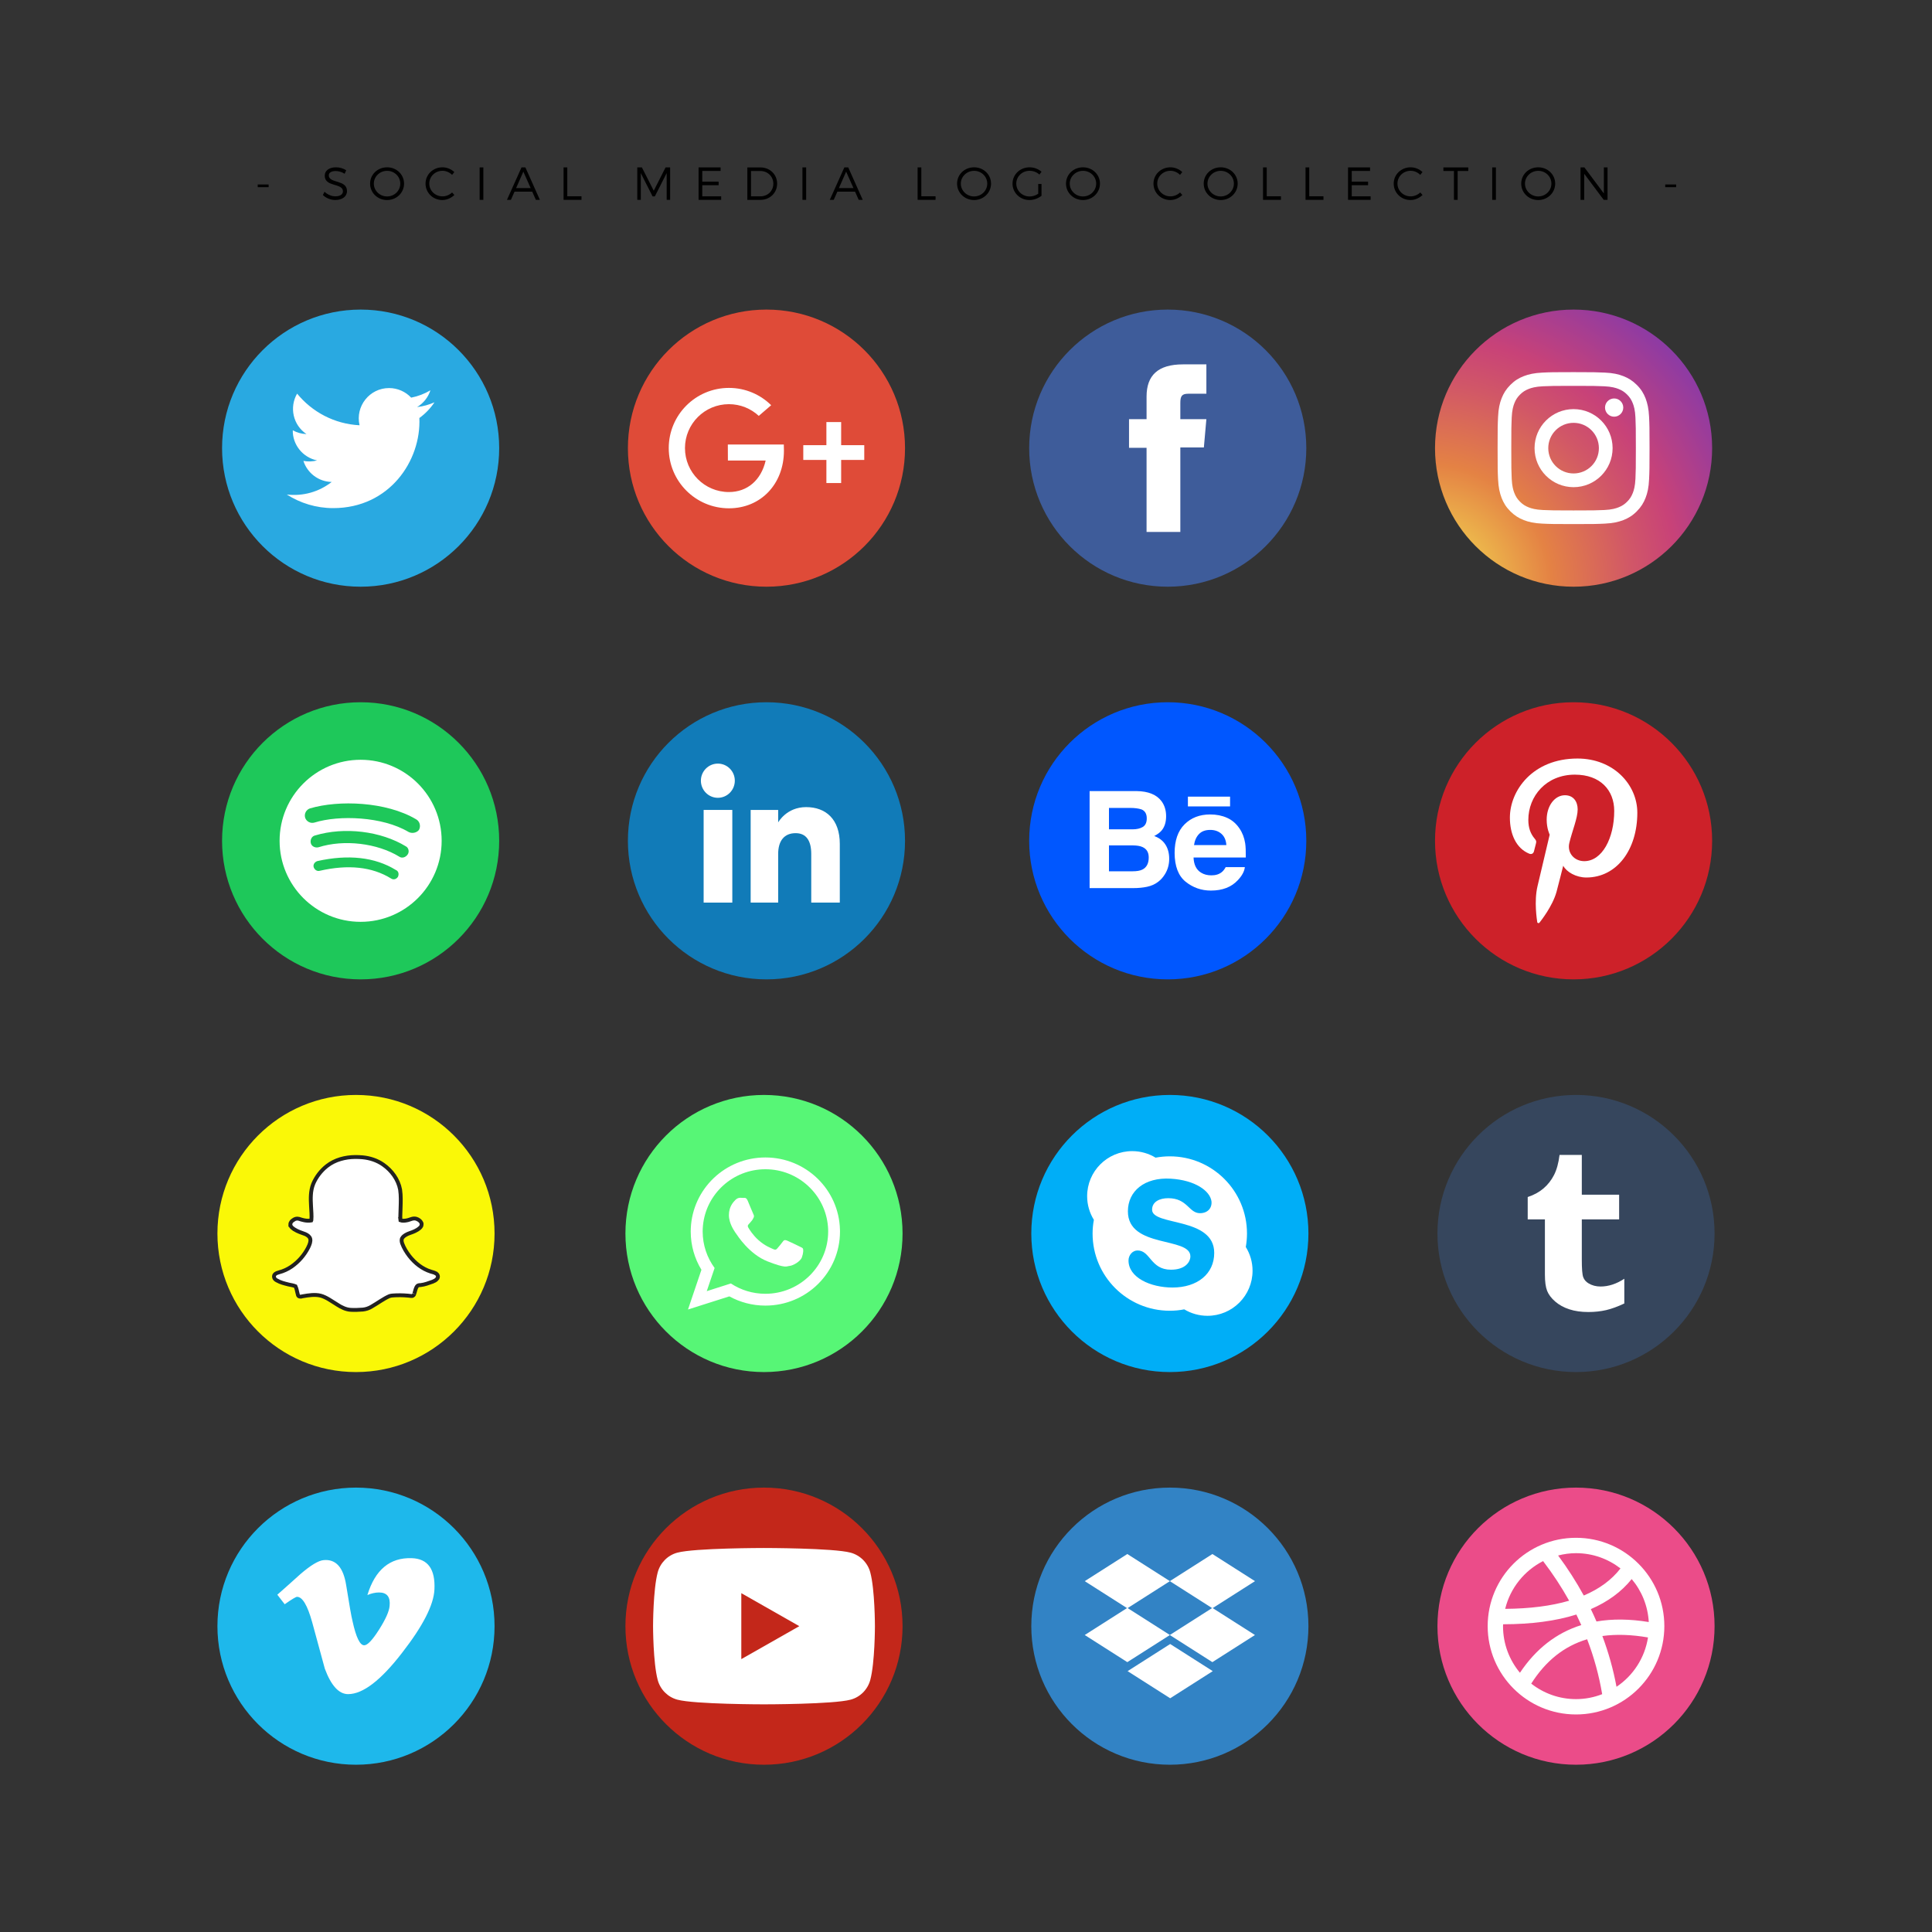 <?xml version="1.0" encoding="utf-8"?>
<!-- Generator: Adobe Illustrator 24.1.2, SVG Export Plug-In . SVG Version: 6.00 Build 0)  -->
<svg version="1.1" id="Capa_1" xmlns="http://www.w3.org/2000/svg" xmlns:xlink="http://www.w3.org/1999/xlink" x="0px" y="0px"
	 viewBox="0 0 500 500" style="enable-background:new 0 0 500 500;" xml:space="preserve">
<rect x="0" y="0" width="500" height="500" fill="#333333" stroke="none"/>
<style type="text/css">
	.st0{fill:#00AEF7;}
	.st1{fill:#FFFFFF;}
	.st2{fill:#3283C5;}
	.st3{fill:#57F676;}
	.st4{fill-rule:evenodd;clip-rule:evenodd;fill:#FFFFFF;}
	.st5{fill:#C3271A;}
	.st6{fill:#29A9E1;}
	.st7{fill:#DF4B38;}
	.st8{fill:#117BB8;}
	.st9{fill:#1EC85A;}
	.st10{fill:#3E5C9A;}
	.st11{fill:url(#XMLID_2_);}
	.st12{fill:#CD2129;}
	.st13{fill:#0057FF;}
	.st14{fill:#36465D;}
	.st15{fill:#FAF807;}
	.st16{fill-rule:evenodd;clip-rule:evenodd;fill:#FFFFFF;stroke:#222221;stroke-miterlimit:10;}
	.st17{fill:#1EB8EB;}
	.st18{fill:#EB4C89;}
</style>
<g id="XMLID_646_">
	<path id="XMLID_651_" class="st0" d="M302.76,355.09L302.76,355.09c-19.81,0-35.86-16.06-35.86-35.86v0
		c0-19.81,16.06-35.86,35.86-35.86h0c19.81,0,35.86,16.06,35.86,35.86v0C338.62,339.03,322.56,355.09,302.76,355.09z"/>
	<path id="XMLID_647_" class="st1" d="M282.76,319.24c0,11.03,8.94,19.98,19.98,19.98c1.28,0,2.53-0.12,3.74-0.36
		c1.76,1.06,3.82,1.67,6.02,1.67c6.44,0,11.66-5.22,11.66-11.66c0-2.26-0.64-4.36-1.75-6.15c0.2-1.13,0.31-2.3,0.31-3.48
		c0-11.03-8.94-19.98-19.98-19.98c-1.26,0-2.48,0.12-3.68,0.34c-1.76-1.07-3.84-1.69-6.05-1.69c-6.44,0-11.66,5.22-11.66,11.66
		c0,2.24,0.64,4.34,1.74,6.12C282.88,316.84,282.76,318.03,282.76,319.24z M302.95,305.04c6.44,0.38,10.22,3.21,10.58,5.86
		c0.18,1.73-0.97,3.07-2.97,3.07c-2.91,0-3.21-3.88-8.23-3.88c-2.26,0-4.17,0.94-4.17,2.98c0,4.27,16.08,1.79,16.08,11.18
		c0,5.41-4.33,8.96-10.8,8.96c-5.69,0-11.41-2.58-11.38-7.02c0.01-1.34,1.01-2.57,2.34-2.57c3.35,0,3.32,4.98,8.65,4.98
		c3.74,0,5.02-2.04,5.02-3.46c0-5.14-16.17-1.99-16.17-11.65C291.9,308.26,296.2,304.65,302.95,305.04z"/>
</g>
<g id="XMLID_634_">
	<path id="XMLID_643_" class="st2" d="M302.76,456.71L302.76,456.71c-19.81,0-35.86-16.06-35.86-35.86v0
		c0-19.81,16.06-35.86,35.86-35.86h0c19.81,0,35.86,16.06,35.86,35.86v0C338.62,440.65,322.56,456.71,302.76,456.71z"/>
	<g id="XMLID_635_" transform="translate(-1)">
		<path id="XMLID_641_" class="st1" d="M281.73,409.2l11.02,7.02l11.02-7.02l-11.02-7.02L281.73,409.2z"/>
		<path id="XMLID_639_" class="st1" d="M303.75,409.2l11.02,7.02l11.02-7.02l-11.02-7.02L303.75,409.2z"/>
		<path id="XMLID_638_" class="st1" d="M281.73,423.14l11.02,7.02l11.02-7.02l-11.02-7.02L281.73,423.14z"/>
		<path id="XMLID_637_" class="st1" d="M314.76,416.12l-11.02,7.02l11.02,7.02l11.02-7.02L314.76,416.12z"/>
		<path id="XMLID_636_" class="st1" d="M292.82,432.49l11.02,7.02l11.02-7.02l-11.02-7.02L292.82,432.49z"/>
	</g>
</g>
<g id="XMLID_110_">
	<path id="XMLID_1108_" class="st3" d="M197.72,355.09L197.72,355.09c-19.81,0-35.86-16.06-35.86-35.86v0
		c0-19.81,16.06-35.86,35.86-35.86l0,0c19.81,0,35.86,16.06,35.86,35.86v0C233.59,339.03,217.53,355.09,197.72,355.09z"/>
	<g id="XMLID_115_">
		<path id="XMLID_118_" class="st4" d="M217.38,318.23c-0.26-10.36-8.8-18.68-19.3-18.68c-10.38,0-18.84,8.13-19.3,18.33
			c-0.01,0.28-0.02,0.56-0.02,0.84c0,3.63,1.01,7.01,2.77,9.9l-3.48,10.28l10.7-3.4c2.77,1.52,5.95,2.39,9.33,2.39
			c10.67,0,19.31-8.58,19.31-19.17C217.39,318.55,217.39,318.39,217.38,318.23z M198.08,334.83c-3.3,0-6.37-0.98-8.93-2.67
			l-6.24,1.99l2.03-5.99c-1.94-2.66-3.09-5.92-3.09-9.45c0-0.52,0.03-1.05,0.08-1.56c0.8-8.16,7.74-14.55,16.16-14.55
			c8.53,0,15.53,6.56,16.19,14.86c0.04,0.42,0.05,0.83,0.05,1.26C214.32,327.61,207.03,334.83,198.08,334.83z"/>
		<path id="XMLID_117_" class="st4" d="M206.93,322.59c-0.48-0.23-2.8-1.37-3.24-1.53c-0.43-0.16-0.75-0.24-1.07,0.24
			c-0.32,0.47-1.23,1.53-1.5,1.84c-0.28,0.32-0.55,0.35-1.03,0.12c-0.47-0.24-2-0.72-3.81-2.33c-1.4-1.24-2.36-2.78-2.63-3.25
			c-0.27-0.47-0.03-0.72,0.21-0.96c0.22-0.22,0.47-0.55,0.71-0.82c0.06-0.08,0.12-0.15,0.17-0.23c0.11-0.17,0.19-0.33,0.3-0.56
			c0.16-0.32,0.08-0.59-0.04-0.82s-1.07-2.55-1.47-3.49c-0.39-0.94-0.79-0.78-1.07-0.78c-0.27,0-0.59-0.04-0.9-0.04
			c-0.32,0-0.83,0.12-1.27,0.59c-0.43,0.47-1.65,1.61-1.65,3.92c0,0.54,0.1,1.08,0.24,1.6c0.48,1.65,1.51,3.02,1.69,3.26
			c0.23,0.31,3.27,5.21,8.08,7.1c4.82,1.87,4.82,1.25,5.69,1.17c0.87-0.07,2.8-1.13,3.19-2.23c0.4-1.09,0.4-2.03,0.28-2.23
			C207.72,322.94,207.4,322.82,206.93,322.59z"/>
	</g>
</g>
<g id="XMLID_94_">
	<path id="XMLID_108_" class="st5" d="M197.72,456.71L197.72,456.71c-19.81,0-35.86-16.06-35.86-35.86v0
		c0-19.81,16.06-35.86,35.86-35.86l0,0c19.81,0,35.86,16.06,35.86,35.86v0C233.59,440.65,217.53,456.71,197.72,456.71z"/>
	<g id="XMLID_95_">
		<path id="XMLID_106_" class="st1" d="M225.23,406.94c-0.66-2.49-2.61-4.44-5.08-5.11c-4.48-1.21-22.43-1.21-22.43-1.21
			s-17.95,0-22.43,1.21c-2.47,0.66-4.42,2.62-5.08,5.11c-1.2,4.51-1.2,13.91-1.2,13.91s0,9.4,1.2,13.91
			c0.66,2.49,2.61,4.44,5.08,5.11c4.48,1.21,22.43,1.21,22.43,1.21s17.95,0,22.43-1.21c2.47-0.66,4.41-2.62,5.08-5.11
			c1.2-4.51,1.2-13.91,1.2-13.91S226.43,411.45,225.23,406.94z"/>
		<polygon id="XMLID_103_" class="st5" points="191.85,429.38 191.85,412.31 206.86,420.85 		"/>
	</g>
</g>
<g id="XMLID_1449_">
	<path id="XMLID_1451_" class="st6" d="M93.33,151.84L93.33,151.84c-19.81,0-35.86-16.06-35.86-35.86l0,0
		c0-19.81,16.06-35.86,35.86-35.86h0c19.81,0,35.86,16.06,35.86,35.86l0,0C129.19,135.78,113.14,151.84,93.33,151.84z"/>
	<path id="XMLID_1450_" class="st1" d="M74.22,127.98c3.47,2.22,7.59,3.52,12.02,3.52c14.56,0,22.78-12.3,22.29-23.32
		c1.53-1.1,2.86-2.49,3.91-4.06c-1.41,0.62-2.92,1.05-4.5,1.23c1.62-0.97,2.86-2.5,3.45-4.34c-1.52,0.9-3.19,1.55-4.98,1.9
		c-1.43-1.52-3.47-2.48-5.72-2.48c-5.06,0-8.78,4.72-7.64,9.63c-6.52-0.33-12.29-3.45-16.16-8.19c-2.05,3.53-1.07,8.14,2.43,10.47
		c-1.29-0.04-2.5-0.39-3.55-0.98c-0.08,3.63,2.52,7.03,6.29,7.79c-1.1,0.3-2.31,0.37-3.54,0.13c1,3.12,3.89,5.38,7.32,5.45
		C82.53,127.32,78.38,128.47,74.22,127.98z"/>
</g>
<g id="XMLID_1442_">
	<path id="XMLID_1446_" class="st7" d="M198.36,151.84L198.36,151.84c-19.81,0-35.86-16.06-35.86-35.86l0,0
		c0-19.81,16.06-35.86,35.86-35.86l0,0c19.81,0,35.86,16.06,35.86,35.86l0,0C234.23,135.78,218.17,151.84,198.36,151.84z"/>
	<g id="XMLID_1443_">
		<path id="XMLID_1445_" class="st1" d="M202.85,115.04h-14.49l0.02,4.15h9.77c-1.16,5.05-4.72,8.15-9.51,8.15
			c-6.28,0-11.37-5.09-11.37-11.37s5.09-11.37,11.37-11.37c2.99,0,5.7,1.15,7.73,3.03l3.21-2.76c-2.81-2.77-6.67-4.48-10.93-4.48
			c-8.61,0-15.58,6.98-15.58,15.58c0,8.61,6.98,15.58,15.58,15.58c8.26,0,14.23-6.3,14.23-14.91L202.85,115.04z"/>
		<polygon id="XMLID_1444_" class="st1" points="223.67,115.21 217.69,115.21 217.69,109.23 213.87,109.23 213.87,115.21 
			207.89,115.21 207.89,119.03 213.87,119.03 213.87,125.01 217.69,125.01 217.69,119.03 223.67,119.03 		"/>
	</g>
</g>
<g id="XMLID_1433_">
	<path id="XMLID_1439_" class="st8" d="M198.36,253.46L198.36,253.46c-19.81,0-35.86-16.06-35.86-35.86l0,0
		c0-19.81,16.06-35.86,35.86-35.86l0,0c19.81,0,35.86,16.06,35.86,35.86l0,0C234.23,237.41,218.17,253.46,198.36,253.46z"/>
	<g id="XMLID_1434_">
		<g id="XMLID_1436_">
			<rect id="XMLID_1438_" x="182.1" y="209.61" class="st1" width="7.42" height="23.98"/>
			<path id="XMLID_1437_" class="st1" d="M185.78,206.47c2.42,0,4.39-1.98,4.39-4.43c0-2.44-1.96-4.42-4.39-4.42
				c-2.42,0-4.39,1.98-4.39,4.42C181.39,204.48,183.35,206.47,185.78,206.47z"/>
		</g>
		<path id="XMLID_1435_" class="st1" d="M201.39,221c0-3.37,1.55-5.38,4.52-5.38c2.73,0,4.04,1.93,4.04,5.38c0,3.45,0,12.59,0,12.59
			h7.39c0,0,0-8.76,0-15.18c0-6.42-3.64-9.53-8.72-9.53c-5.09,0-7.23,3.96-7.23,3.96v-3.23h-7.12v23.98h7.12
			C201.39,233.58,201.39,224.69,201.39,221z"/>
	</g>
</g>
<g id="XMLID_1424_">
	<path id="XMLID_1430_" class="st9" d="M93.33,253.46L93.33,253.46c-19.81,0-35.86-16.06-35.86-35.86l0,0
		c0-19.81,16.06-35.86,35.86-35.86h0c19.81,0,35.86,16.06,35.86,35.86l0,0C129.19,237.41,113.14,253.46,93.33,253.46z"/>
	<path id="XMLID_1425_" class="st1" d="M93.33,196.63c-11.58,0-20.97,9.39-20.97,20.97c0,11.58,9.39,20.97,20.97,20.97
		c11.58,0,20.97-9.39,20.97-20.97C114.3,206.02,104.91,196.63,93.33,196.63z M102.98,226.93c-0.42,0.63-1.15,0.84-1.78,0.42
		c-4.93-3.04-11.11-3.67-18.45-1.99c-0.73,0.21-1.36-0.31-1.57-0.94c-0.21-0.73,0.31-1.36,0.94-1.57
		c7.97-1.78,14.89-1.05,20.34,2.31C103.19,225.46,103.29,226.3,102.98,226.93z M105.49,221.16c-0.52,0.73-1.47,1.05-2.2,0.52
		c-5.66-3.46-14.26-4.51-20.86-2.41c-0.84,0.21-1.78-0.21-1.99-1.05c-0.21-0.84,0.21-1.78,1.05-1.99
		c7.65-2.31,17.09-1.15,23.59,2.83C105.7,219.38,106.02,220.43,105.49,221.16z M105.7,215.29c-6.71-3.98-17.93-4.4-24.32-2.41
		c-1.05,0.31-2.1-0.31-2.41-1.26c-0.31-1.05,0.31-2.1,1.26-2.41c7.44-2.2,19.71-1.78,27.47,2.83c0.94,0.52,1.26,1.78,0.73,2.73
		C107.9,215.5,106.64,215.82,105.7,215.29z"/>
</g>
<g id="XMLID_1419_">
	<path id="XMLID_1421_" class="st10" d="M302.21,151.84L302.21,151.84c-19.81,0-35.86-16.06-35.86-35.86l0,0
		c0-19.81,16.06-35.86,35.86-35.86l0,0c19.81,0,35.86,16.06,35.86,35.86l0,0C338.07,135.78,322.02,151.84,302.21,151.84z"/>
	<path id="XMLID_1420_" class="st1" d="M296.74,137.66h8.73v-21.86h6.09l0.65-7.32h-6.74c0,0,0-2.73,0-4.17
		c0-1.73,0.35-2.41,2.02-2.41c1.34,0,4.72,0,4.72,0v-7.6c0,0-4.98,0-6.05,0c-6.5,0-9.43,2.86-9.43,8.34c0,4.77,0,5.84,0,5.84h-4.54
		v7.41h4.54V137.66z"/>
</g>
<g id="XMLID_1346_">
	<radialGradient id="XMLID_2_" cx="369.583" cy="152.079" r="132.615" gradientUnits="userSpaceOnUse">
		<stop  offset="0" style="stop-color:#F5EC53"/>
		<stop  offset="0.241" style="stop-color:#E48244"/>
		<stop  offset="0.397" style="stop-color:#D15767"/>
		<stop  offset="0.489" style="stop-color:#C84278"/>
		<stop  offset="1" style="stop-color:#192CFA"/>
	</radialGradient>
	<path id="XMLID_1418_" class="st11" d="M407.24,151.84L407.24,151.84c-19.81,0-35.86-16.06-35.86-35.86l0,0
		c0-19.81,16.06-35.86,35.86-35.86h0c19.81,0,35.86,16.06,35.86,35.86l0,0C443.1,135.78,427.05,151.84,407.24,151.84z"/>
	<g id="XMLID_1347_">
		<path id="XMLID_1352_" class="st1" d="M407.24,99.86c5.25,0,5.87,0.02,7.95,0.11c1.92,0.09,2.96,0.41,3.65,0.68
			c0.92,0.36,1.57,0.78,2.26,1.47c0.69,0.69,1.11,1.34,1.47,2.26c0.27,0.69,0.59,1.73,0.68,3.65c0.09,2.07,0.11,2.7,0.11,7.95
			c0,5.25-0.02,5.87-0.11,7.95c-0.09,1.92-0.41,2.96-0.68,3.65c-0.36,0.92-0.78,1.57-1.47,2.26c-0.69,0.69-1.34,1.11-2.26,1.47
			c-0.69,0.27-1.73,0.59-3.65,0.68c-2.07,0.09-2.69,0.11-7.95,0.11c-5.25,0-5.87-0.02-7.95-0.11c-1.92-0.09-2.96-0.41-3.65-0.68
			c-0.92-0.36-1.57-0.78-2.26-1.47c-0.69-0.69-1.11-1.34-1.47-2.26c-0.27-0.69-0.59-1.73-0.68-3.65c-0.09-2.07-0.11-2.7-0.11-7.95
			c0-5.25,0.02-5.87,0.11-7.95c0.09-1.92,0.41-2.96,0.68-3.65c0.36-0.92,0.78-1.57,1.47-2.26c0.69-0.69,1.34-1.11,2.26-1.47
			c0.69-0.27,1.73-0.59,3.65-0.68C401.37,99.88,401.99,99.86,407.24,99.86 M407.24,96.31c-5.34,0-6.01,0.02-8.11,0.12
			c-2.09,0.1-3.52,0.43-4.77,0.91c-1.29,0.5-2.39,1.17-3.48,2.27c-1.09,1.09-1.77,2.19-2.27,3.48c-0.49,1.25-0.82,2.68-0.91,4.77
			c-0.1,2.1-0.12,2.77-0.12,8.11s0.02,6.01,0.12,8.11c0.1,2.09,0.43,3.52,0.91,4.77c0.5,1.29,1.17,2.39,2.27,3.48
			c1.09,1.09,2.19,1.77,3.48,2.27c1.25,0.49,2.68,0.82,4.77,0.91c2.1,0.1,2.77,0.12,8.11,0.12c5.34,0,6.01-0.02,8.11-0.12
			c2.09-0.1,3.52-0.43,4.77-0.91c1.29-0.5,2.39-1.17,3.48-2.27c1.09-1.09,1.77-2.19,2.27-3.48c0.49-1.25,0.82-2.68,0.91-4.77
			c0.1-2.1,0.12-2.77,0.12-8.11s-0.02-6.01-0.12-8.11c-0.1-2.09-0.43-3.52-0.91-4.77c-0.5-1.29-1.17-2.39-2.27-3.48
			c-1.09-1.09-2.19-1.77-3.48-2.27c-1.25-0.49-2.68-0.82-4.77-0.91C413.25,96.34,412.58,96.31,407.24,96.31"/>
		<path id="XMLID_1349_" class="st1" d="M407.24,105.88c-5.58,0-10.1,4.52-10.1,10.1c0,5.58,4.52,10.1,10.1,10.1
			c5.58,0,10.1-4.52,10.1-10.1C417.34,110.4,412.82,105.88,407.24,105.88 M407.24,122.53c-3.62,0-6.55-2.93-6.55-6.55
			c0-3.62,2.93-6.55,6.55-6.55c3.62,0,6.55,2.93,6.55,6.55C413.8,119.6,410.86,122.53,407.24,122.53"/>
		<path id="XMLID_1348_" class="st1" d="M420.1,105.48c0,1.3-1.06,2.36-2.36,2.36c-1.3,0-2.36-1.06-2.36-2.36
			c0-1.3,1.06-2.36,2.36-2.36C419.04,103.12,420.1,104.18,420.1,105.48"/>
	</g>
</g>
<g id="XMLID_1341_">
	<path id="XMLID_1343_" class="st12" d="M407.24,253.46L407.24,253.46c-19.81,0-35.86-16.06-35.86-35.86l0,0
		c0-19.81,16.06-35.86,35.86-35.86h0c19.81,0,35.86,16.06,35.86,35.86l0,0C443.1,237.41,427.05,253.46,407.24,253.46z"/>
	<path id="XMLID_1342_" class="st1" d="M395.76,220.93c0.56,0.23,1.06,0.01,1.23-0.61c0.11-0.43,0.38-1.51,0.5-1.96
		c0.17-0.61,0.1-0.83-0.35-1.36c-0.98-1.16-1.61-2.67-1.61-4.8c0-6.18,4.63-11.72,12.05-11.72c6.57,0,10.18,4.01,10.18,9.38
		c0,7.05-3.12,13.01-7.76,13.01c-2.56,0-4.47-2.12-3.86-4.71c0.74-3.1,2.16-6.44,2.16-8.68c0-2-1.07-3.67-3.3-3.67
		c-2.62,0-4.72,2.71-4.72,6.33c0,2.31,0.78,3.87,0.78,3.87s-2.68,11.35-3.15,13.33c-0.94,3.96-0.14,8.81-0.07,9.3
		c0.04,0.29,0.41,0.36,0.58,0.14c0.24-0.32,3.36-4.16,4.42-8.01c0.3-1.09,1.72-6.72,1.72-6.72c0.85,1.62,3.33,3.05,5.98,3.05
		c7.87,0,13.2-7.17,13.2-16.77c0-7.26-6.15-14.02-15.49-14.02c-11.62,0-17.49,8.33-17.49,15.28
		C390.75,215.8,392.35,219.54,395.76,220.93z"/>
</g>
<g id="XMLID_622_">
	<path id="XMLID_633_" class="st13" d="M302.21,253.46L302.21,253.46c-19.81,0-35.86-16.06-35.86-35.86l0,0
		c0-19.81,16.06-35.86,35.86-35.86l0,0c19.81,0,35.86,16.06,35.86,35.86l0,0C338.07,237.41,322.02,253.46,302.21,253.46z"/>
	<g id="XMLID_623_">
		<path id="XMLID_629_" class="st1" d="M296.85,229.5c1.09-0.23,2.04-0.65,2.84-1.26c0.71-0.53,1.3-1.19,1.78-1.97
			c0.74-1.18,1.12-2.52,1.12-4.01c0-1.44-0.33-2.67-0.98-3.68c-0.65-1.01-1.62-1.75-2.9-2.22c0.84-0.43,1.48-0.91,1.92-1.43
			c0.77-0.93,1.16-2.16,1.16-3.7c0-1.49-0.39-2.77-1.15-3.83c-1.28-1.74-3.45-2.63-6.51-2.67h-12.14v25.11h11.32
			C294.58,229.84,295.77,229.73,296.85,229.5z M287,209.09h5.46c1.2,0,2.19,0.13,2.97,0.39c0.9,0.37,1.35,1.15,1.35,2.32
			c0,1.06-0.34,1.79-1.02,2.21c-0.68,0.41-1.56,0.62-2.66,0.62H287V209.09z M287,225.48v-6.69h6.18c1.08,0.01,1.91,0.15,2.51,0.43
			c1.07,0.49,1.6,1.38,1.6,2.69c0,1.54-0.55,2.59-1.65,3.14c-0.61,0.3-1.45,0.44-2.54,0.44H287z"/>
		<g id="XMLID_624_">
			<path id="XMLID_626_" class="st1" d="M306.84,228.19c1.89,1.52,4.07,2.29,6.54,2.29c3,0,5.32-0.9,6.99-2.71
				c1.07-1.14,1.67-2.26,1.8-3.36h-4.96c-0.29,0.54-0.62,0.97-1,1.28c-0.69,0.57-1.59,0.85-2.7,0.85c-1.04,0-1.93-0.23-2.68-0.7
				c-1.22-0.75-1.87-2.06-1.94-3.92h13.52c0.02-1.6-0.03-2.83-0.16-3.68c-0.23-1.46-0.72-2.74-1.48-3.84
				c-0.84-1.25-1.91-2.17-3.21-2.75c-1.29-0.58-2.75-0.87-4.37-0.87c-2.72,0-4.93,0.86-6.64,2.57c-1.71,1.71-2.56,4.18-2.56,7.4
				C304.01,224.18,304.95,226.66,306.84,228.19z M310.31,215.84c0.69-0.71,1.65-1.06,2.9-1.06c1.15,0,2.11,0.33,2.88,1
				c0.77,0.67,1.21,1.65,1.29,2.93h-8.37C309.19,217.51,309.62,216.55,310.31,215.84z"/>
			<rect id="XMLID_625_" x="307.43" y="206.17" class="st1" width="10.91" height="2.53"/>
		</g>
	</g>
</g>
<g id="XMLID_1283_">
	<path id="XMLID_1285_" class="st14" d="M407.87,355.09L407.87,355.09c-19.81,0-35.86-16.06-35.86-35.86v0
		c0-19.81,16.06-35.86,35.86-35.86h0c19.81,0,35.86,16.06,35.86,35.86v0C443.73,339.03,427.67,355.09,407.87,355.09z"/>
	<path id="XMLID_1284_" class="st1" d="M399.82,329.83c0,1.86,0.19,3.27,0.58,4.25c0.39,0.98,1.09,1.9,2.1,2.77
		c1.01,0.87,2.22,1.54,3.65,2c1.43,0.47,3.07,0.7,4.93,0.7c1.64,0,3.16-0.17,4.57-0.49c1.41-0.33,2.98-0.9,4.72-1.72v-6.4
		c-2.04,1.34-4.09,2.01-6.15,2.01c-1.16,0-2.19-0.27-3.09-0.81c-0.68-0.4-1.14-0.93-1.39-1.6c-0.25-0.67-0.37-2.18-0.37-4.54v-10.43
		h9.66v-6.38h-9.66v-10.3h-5.76c-0.26,2.1-0.73,3.82-1.42,5.18c-0.69,1.36-1.6,2.52-2.73,3.49c-1.14,0.97-2.5,1.71-4.09,2.23v5.79
		h4.45V329.83z"/>
</g>
<g id="XMLID_1182_">
	<path id="XMLID_1184_" class="st15" d="M92.13,355.09L92.13,355.09c-19.81,0-35.86-16.06-35.86-35.86v0
		c0-19.81,16.06-35.86,35.86-35.86h0c19.81,0,35.86,16.06,35.86,35.86v0C128,339.03,111.94,355.09,92.13,355.09z"/>
	<path id="XMLID_1183_" class="st16" d="M112.91,329.63L112.91,329.63c-0.01-0.02-0.02-0.02-0.04-0.04c0,0,0,0-0.01,0l0,0
		c-0.51-0.32-1.02-0.37-1.35-0.49c-0.01,0-0.02,0-0.02-0.01c-2.2-0.69-4.1-2.19-5.53-4.02c-0.79-1.02-1.45-2.12-1.89-3.3
		c0-0.01,0-0.01,0-0.02c-0.18-0.51-0.19-1.07,0.07-1.41c0,0,0.01,0,0.01-0.01c0.4-0.57,1.13-0.93,1.9-1.21c0.01,0,0.01,0,0.01,0
		c0.87-0.3,1.8-0.64,2.57-1.33c0.01,0,0.01-0.01,0.02-0.01c0.12-0.11,0.26-0.25,0.37-0.48c0.02-0.05,0.05-0.11,0.06-0.18
		c0.06-0.2,0.06-0.46-0.05-0.67c0-0.01,0-0.01,0-0.01c-0.22-0.45-0.6-0.69-0.9-0.86h-0.01c-0.48-0.28-1.04-0.3-1.54-0.14l0,0h-0.01
		c-0.53,0.16-0.96,0.35-1.36,0.4c-0.01,0-0.02,0-0.03,0.01c-0.57,0.1-1.12,0.12-1.55-0.04c-0.01-0.06-0.01-0.19-0.03-0.34h0.01
		c-0.04-0.94,0.05-1.9,0.06-2.9c0,0,0,0,0-0.01c0.05-1.52,0.11-3.08-0.12-4.66c0-0.01,0-0.02,0-0.02c-0.5-2.66-2.2-4.95-4.37-6.47
		c-1.57-1.11-3.44-1.72-5.34-1.9l0,0c-0.65-0.06-1.29-0.08-1.92-0.08c-2.56,0.02-5.22,0.69-7.3,2.32c-1.56,1.22-2.79,2.84-3.56,4.64
		v0.01c-0.74,1.85-0.67,3.83-0.57,5.66l0,0c0.06,1.29,0.2,2.53,0.09,3.72c-0.01,0.04-0.01,0.06-0.02,0.08
		c-0.58,0.11-1.21,0.07-1.83-0.05h-0.01c-0.43-0.07-0.89-0.24-1.4-0.39c-0.01,0-0.02,0-0.03-0.01c-0.5-0.11-0.99,0.03-1.36,0.31
		c-0.01,0-0.02,0-0.02,0.01c-0.01,0.01-0.02,0.01-0.02,0.02c-0.31,0.19-0.73,0.54-0.75,1.12c-0.01,0.04,0,0.07,0,0.11
		c0.01,0,0,0.01,0.01,0.01c0.06,0.34,0.27,0.59,0.47,0.76c0.19,0.17,0.37,0.27,0.48,0.36c0.01,0,0.02,0.01,0.03,0.02
		c0.94,0.62,1.97,0.9,2.87,1.25l0,0c0.62,0.27,1.16,0.69,1.29,1.23c0.16,0.67-0.14,1.45-0.51,2.2v0.01c-1.01,1.99-2.51,3.72-4.37,5
		c-0.97,0.66-2.07,1.16-3.21,1.46c-0.01,0-0.03,0.01-0.05,0.02c-0.23,0.09-0.79,0.14-1.14,0.66c-0.02,0.04-0.04,0.08-0.06,0.13
		c-0.12,0.33,0.02,0.69,0.19,0.9c0.16,0.19,0.33,0.3,0.49,0.38c0.01,0,0.02,0.01,0.03,0.01c0.95,0.55,2.01,0.79,2.96,1.03
		c0.01,0,0.01,0.01,0.01,0.01c0.69,0.15,1.33,0.23,1.85,0.46c0.02,0.04,0.08,0.21,0.19,0.51c0.18,0.53,0.25,1.14,0.45,1.79
		c0.06,0.18,0.21,0.32,0.4,0.36c0.44,0.1,0.67-0.05,0.71-0.06c0.02,0,0.04,0,0.06,0c1.6-0.28,3.21-0.53,4.68-0.17l0,0
		c1.54,0.41,2.88,1.47,4.4,2.38v0.01l0,0c1,0.62,2.16,1.24,3.51,1.29l0,0c0,0,0,0,0.01,0c1.01,0.06,2-0.01,2.97-0.07
		c0.01,0,0.01,0,0.02,0c0.83-0.08,1.63-0.36,2.34-0.8c0.01-0.01,0.02-0.02,0.03-0.02c1.59-0.91,2.99-1.99,4.54-2.67h0.01
		c0.5-0.18,1.13-0.17,1.82-0.21c0.01,0,0.02,0,0.02,0c1.29-0.04,2.56,0.03,3.84,0.19c0.04,0.01,0.09,0.01,0.13,0
		c0.18-0.02,0.35-0.14,0.44-0.24c0.1-0.11,0.12-0.2,0.14-0.27c0.04-0.13,0.07-0.19,0.01-0.08c0.02-0.04,0.04-0.07,0.05-0.11
		c0.23-0.77,0.36-1.46,0.74-1.89c0.17-0.17,0.46-0.24,0.79-0.24c0.02,0,0.05,0,0.07,0c1.11-0.13,2.1-0.53,3.05-0.86
		c0.01-0.01,0.03-0.01,0.04-0.01c0.35-0.16,0.88-0.33,1.24-0.83c0,0,0,0,0-0.01l0,0C113.48,330.45,113.33,329.88,112.91,329.63
		L112.91,329.63z"/>
</g>
<g id="XMLID_1122_">
	<path id="XMLID_1124_" class="st17" d="M92.13,456.71L92.13,456.71c-19.81,0-35.86-16.06-35.86-35.86v0
		c0-19.81,16.06-35.86,35.86-35.86h0c19.81,0,35.86,16.06,35.86,35.86v0C128,440.65,111.94,456.71,92.13,456.71z"/>
	<path id="XMLID_1123_" class="st1" d="M106.54,403.25c-5.64-0.18-9.46,3-11.46,9.55c1.03-0.44,2.04-0.67,3.01-0.67
		c2.07,0,2.98,1.17,2.74,3.49c-0.12,1.4-1.03,3.45-2.74,6.14c-1.71,2.69-2.98,4.04-3.84,4.04c-1.1,0-2.1-2.07-3.01-6.22
		c-0.31-1.22-0.85-4.33-1.65-9.33c-0.73-4.63-2.68-6.8-5.85-6.49c-1.34,0.12-3.35,1.34-6.03,3.65c-1.95,1.77-3.93,3.53-5.94,5.3
		l1.91,2.47c1.82-1.28,2.89-1.92,3.19-1.92c1.4,0,2.7,2.19,3.92,6.57c1.09,4.01,2.19,8.03,3.28,12.04c1.64,4.38,3.64,6.57,6.02,6.57
		c3.83,0,8.51-3.59,14.04-10.79c5.35-6.89,8.11-12.31,8.3-16.27C112.69,406.09,110.72,403.38,106.54,403.25z"/>
</g>
<g id="XMLID_1110_">
	<path id="XMLID_1119_" class="st18" d="M407.87,456.71L407.87,456.71c-19.81,0-35.86-16.06-35.86-35.86v0
		c0-19.81,16.06-35.86,35.86-35.86h0c19.81,0,35.86,16.06,35.86,35.86v0C443.73,440.65,427.67,456.71,407.87,456.71z"/>
	<path id="XMLID_1111_" class="st1" d="M407.87,397.98c-12.63,0-22.86,10.24-22.86,22.86c0,12.63,10.24,22.86,22.86,22.86
		c12.63,0,22.86-10.24,22.86-22.86C430.73,408.22,420.49,397.98,407.87,397.98z M407.87,401.96c4.34,0,8.32,1.48,11.51,3.95
		c-2.29,2.96-5.46,5.3-9.5,7.01c-1.94-3.55-4.15-7-6.64-10.36C404.72,402.18,406.27,401.96,407.87,401.96z M399.35,404.01
		c2.54,3.32,4.78,6.74,6.74,10.25c-4.63,1.36-10.16,2.06-16.55,2.11C390.86,410.97,394.5,406.48,399.35,404.01z M388.98,420.85
		c0-0.16,0.02-0.32,0.03-0.49c7.33-0.01,13.66-0.85,18.95-2.52c0.44,0.9,0.87,1.81,1.28,2.73c-6.44,2.01-11.74,6.14-15.88,12.34
		C390.63,429.64,388.98,425.43,388.98,420.85z M407.87,439.73c-4.37,0-8.39-1.5-11.59-4.01c3.75-5.89,8.54-9.72,14.47-11.48
		c1.77,4.61,3.07,9.35,3.89,14.21C412.54,439.27,410.26,439.73,407.87,439.73z M418.35,436.54c-0.83-4.48-2.06-8.86-3.66-13.14
		c3.57-0.5,7.51-0.37,11.81,0.37C425.67,429.09,422.64,433.67,418.35,436.54z M413.17,419.64c-0.46-1.07-0.95-2.14-1.46-3.2
		c4.4-1.91,7.94-4.49,10.57-7.78c2.57,3.04,4.18,6.89,4.42,11.12C421.79,418.98,417.28,418.93,413.17,419.64z"/>
</g>
<g id="XMLID_1355_">
	<path id="XMLID_1416_" d="M66.7,48.44v-0.7h2.82v0.7H66.7z"/>
	<path id="XMLID_1414_" d="M89.6,44.07l-0.41,0.9c-0.75-0.5-1.64-0.71-2.31-0.71c-1.08,0-1.79,0.41-1.79,1.12
		c0,2.16,4.73,1.03,4.71,4.08c0,1.4-1.24,2.3-3.03,2.3c-1.22,0-2.42-0.53-3.21-1.28l0.43-0.86c0.78,0.76,1.85,1.19,2.79,1.19
		c1.21,0,1.97-0.49,1.97-1.3c0.01-2.21-4.71-1.03-4.71-4.04c0-1.32,1.16-2.17,2.9-2.17C87.91,43.29,88.9,43.6,89.6,44.07z"/>
	<path id="XMLID_1411_" d="M104.57,47.52c0,2.36-1.94,4.25-4.39,4.25c-2.46,0-4.4-1.88-4.4-4.25c0-2.37,1.94-4.22,4.4-4.22
		C102.63,43.3,104.57,45.16,104.57,47.52z M96.75,47.52c0,1.85,1.56,3.32,3.43,3.32c1.87,0,3.41-1.48,3.41-3.32
		c0-1.85-1.54-3.31-3.41-3.31C98.31,44.21,96.75,45.68,96.75,47.52z"/>
	<path id="XMLID_1409_" d="M117.58,44.53l-0.58,0.73c-0.65-0.66-1.56-1.06-2.48-1.06c-1.89,0-3.42,1.46-3.42,3.31
		c0,1.84,1.52,3.31,3.42,3.31c0.92,0,1.82-0.38,2.48-1.01l0.59,0.66c-0.83,0.78-1.96,1.3-3.12,1.3c-2.42,0-4.34-1.88-4.34-4.26
		c0-2.35,1.94-4.21,4.38-4.21C115.66,43.3,116.78,43.77,117.58,44.53z"/>
	<path id="XMLID_1407_" d="M124.13,51.72v-8.4h0.96v8.4H124.13z"/>
	<path id="XMLID_1404_" d="M133.16,49.6l-0.94,2.12h-1.02l3.77-8.4h1l3.75,8.4h-1.04l-0.94-2.12H133.16z M135.44,44.42l-1.87,4.26
		h3.77L135.44,44.42z"/>
	<path id="XMLID_1402_" d="M150.49,50.81v0.91h-4.64v-8.4h0.96v7.48H150.49z"/>
	<path id="XMLID_1400_" d="M172.54,51.72l-0.01-6.92l-3.06,6.03h-0.58l-3.05-6.03v6.92h-0.91v-8.4h1.19l3.07,6.04l3.06-6.04h1.18
		v8.4H172.54z"/>
	<path id="XMLID_1398_" d="M181.75,44.25v2.76h4.23v0.92h-4.23v2.88h4.89v0.91h-5.85v-8.4h5.7v0.92H181.75z"/>
	<path id="XMLID_1395_" d="M196.8,43.33c2.45,0,4.32,1.81,4.32,4.2c0,2.39-1.88,4.2-4.35,4.2h-3.36v-8.4H196.8z M194.36,50.81h2.45
		c1.87,0,3.33-1.4,3.33-3.27c0-1.88-1.49-3.29-3.37-3.29h-2.41V50.81z"/>
	<path id="XMLID_1393_" d="M207.67,51.72v-8.4h0.96v8.4H207.67z"/>
	<path id="XMLID_1390_" d="M216.71,49.6l-0.94,2.12h-1.02l3.77-8.4h1l3.75,8.4h-1.04l-0.94-2.12H216.71z M218.98,44.42l-1.87,4.26
		h3.77L218.98,44.42z"/>
	<path id="XMLID_1388_" d="M242.12,50.81v0.91h-4.64v-8.4h0.96v7.48H242.12z"/>
	<path id="XMLID_1385_" d="M256.48,47.52c0,2.36-1.94,4.25-4.39,4.25c-2.46,0-4.4-1.88-4.4-4.25c0-2.37,1.94-4.22,4.4-4.22
		C254.54,43.3,256.48,45.16,256.48,47.52z M248.66,47.52c0,1.85,1.56,3.32,3.43,3.32c1.87,0,3.41-1.48,3.41-3.32
		c0-1.85-1.54-3.31-3.41-3.31C250.22,44.21,248.66,45.68,248.66,47.52z"/>
	<path id="XMLID_1383_" d="M269.54,47.62v3.05c-0.83,0.66-1.99,1.1-3.12,1.1c-2.43,0-4.38-1.88-4.38-4.25
		c0-2.36,1.95-4.22,4.42-4.22c1.16,0,2.29,0.44,3.09,1.15l-0.55,0.72c-0.68-0.61-1.61-0.97-2.54-0.97c-1.92,0-3.45,1.48-3.45,3.32
		c0,1.86,1.55,3.33,3.47,3.33c0.75,0,1.56-0.26,2.21-0.71v-2.53H269.54z"/>
	<path id="XMLID_1380_" d="M284.67,47.52c0,2.36-1.94,4.25-4.39,4.25c-2.46,0-4.4-1.88-4.4-4.25c0-2.37,1.94-4.22,4.4-4.22
		C282.73,43.3,284.67,45.16,284.67,47.52z M276.85,47.52c0,1.85,1.56,3.32,3.43,3.32c1.87,0,3.41-1.48,3.41-3.32
		c0-1.85-1.54-3.31-3.41-3.31C278.41,44.21,276.85,45.68,276.85,47.52z"/>
	<path id="XMLID_1378_" d="M305.97,44.53l-0.58,0.73c-0.65-0.66-1.56-1.06-2.48-1.06c-1.89,0-3.42,1.46-3.42,3.31
		c0,1.84,1.52,3.31,3.42,3.31c0.92,0,1.82-0.38,2.48-1.01l0.59,0.66c-0.83,0.78-1.95,1.3-3.12,1.3c-2.42,0-4.34-1.88-4.34-4.26
		c0-2.35,1.94-4.21,4.38-4.21C304.05,43.3,305.17,43.77,305.97,44.53z"/>
	<path id="XMLID_1375_" d="M320.31,47.52c0,2.36-1.94,4.25-4.39,4.25c-2.46,0-4.4-1.88-4.4-4.25c0-2.37,1.94-4.22,4.4-4.22
		C318.37,43.3,320.31,45.16,320.31,47.52z M312.49,47.52c0,1.85,1.56,3.32,3.43,3.32s3.41-1.48,3.41-3.32
		c0-1.85-1.54-3.31-3.41-3.31S312.49,45.68,312.49,47.52z"/>
	<path id="XMLID_1373_" d="M331.51,50.81v0.91h-4.64v-8.4h0.96v7.48H331.51z"/>
	<path id="XMLID_1371_" d="M342.51,50.81v0.91h-4.64v-8.4h0.96v7.48H342.51z"/>
	<path id="XMLID_1369_" d="M349.83,44.25v2.76h4.23v0.92h-4.23v2.88h4.89v0.91h-5.85v-8.4h5.7v0.92H349.83z"/>
	<path id="XMLID_1367_" d="M368.14,44.53l-0.58,0.73c-0.65-0.66-1.56-1.06-2.48-1.06c-1.89,0-3.42,1.46-3.42,3.31
		c0,1.84,1.52,3.31,3.42,3.31c0.92,0,1.82-0.38,2.48-1.01l0.59,0.66c-0.83,0.78-1.96,1.3-3.12,1.3c-2.42,0-4.34-1.88-4.34-4.26
		c0-2.35,1.94-4.21,4.38-4.21C366.22,43.3,367.34,43.77,368.14,44.53z"/>
	<path id="XMLID_1365_" d="M377.24,44.25v7.47h-0.96v-7.47h-2.73v-0.92h6.44v0.92H377.24z"/>
	<path id="XMLID_1363_" d="M386.18,51.72v-8.4h0.96v8.4H386.18z"/>
	<path id="XMLID_1360_" d="M402.48,47.52c0,2.36-1.94,4.25-4.39,4.25c-2.46,0-4.4-1.88-4.4-4.25c0-2.37,1.94-4.22,4.4-4.22
		C400.54,43.3,402.48,45.16,402.48,47.52z M394.66,47.52c0,1.85,1.56,3.32,3.43,3.32c1.87,0,3.41-1.48,3.41-3.32
		c0-1.85-1.54-3.31-3.41-3.31C396.22,44.21,394.66,45.68,394.66,47.52z"/>
	<path id="XMLID_1358_" d="M415.04,51.72L410,44.98v6.74h-0.96v-8.4h1l5.04,6.75v-6.75h0.95v8.4H415.04z"/>
	<path id="XMLID_1356_" d="M430.96,48.44v-0.7h2.82v0.7H430.96z"/>
</g>
</svg>
